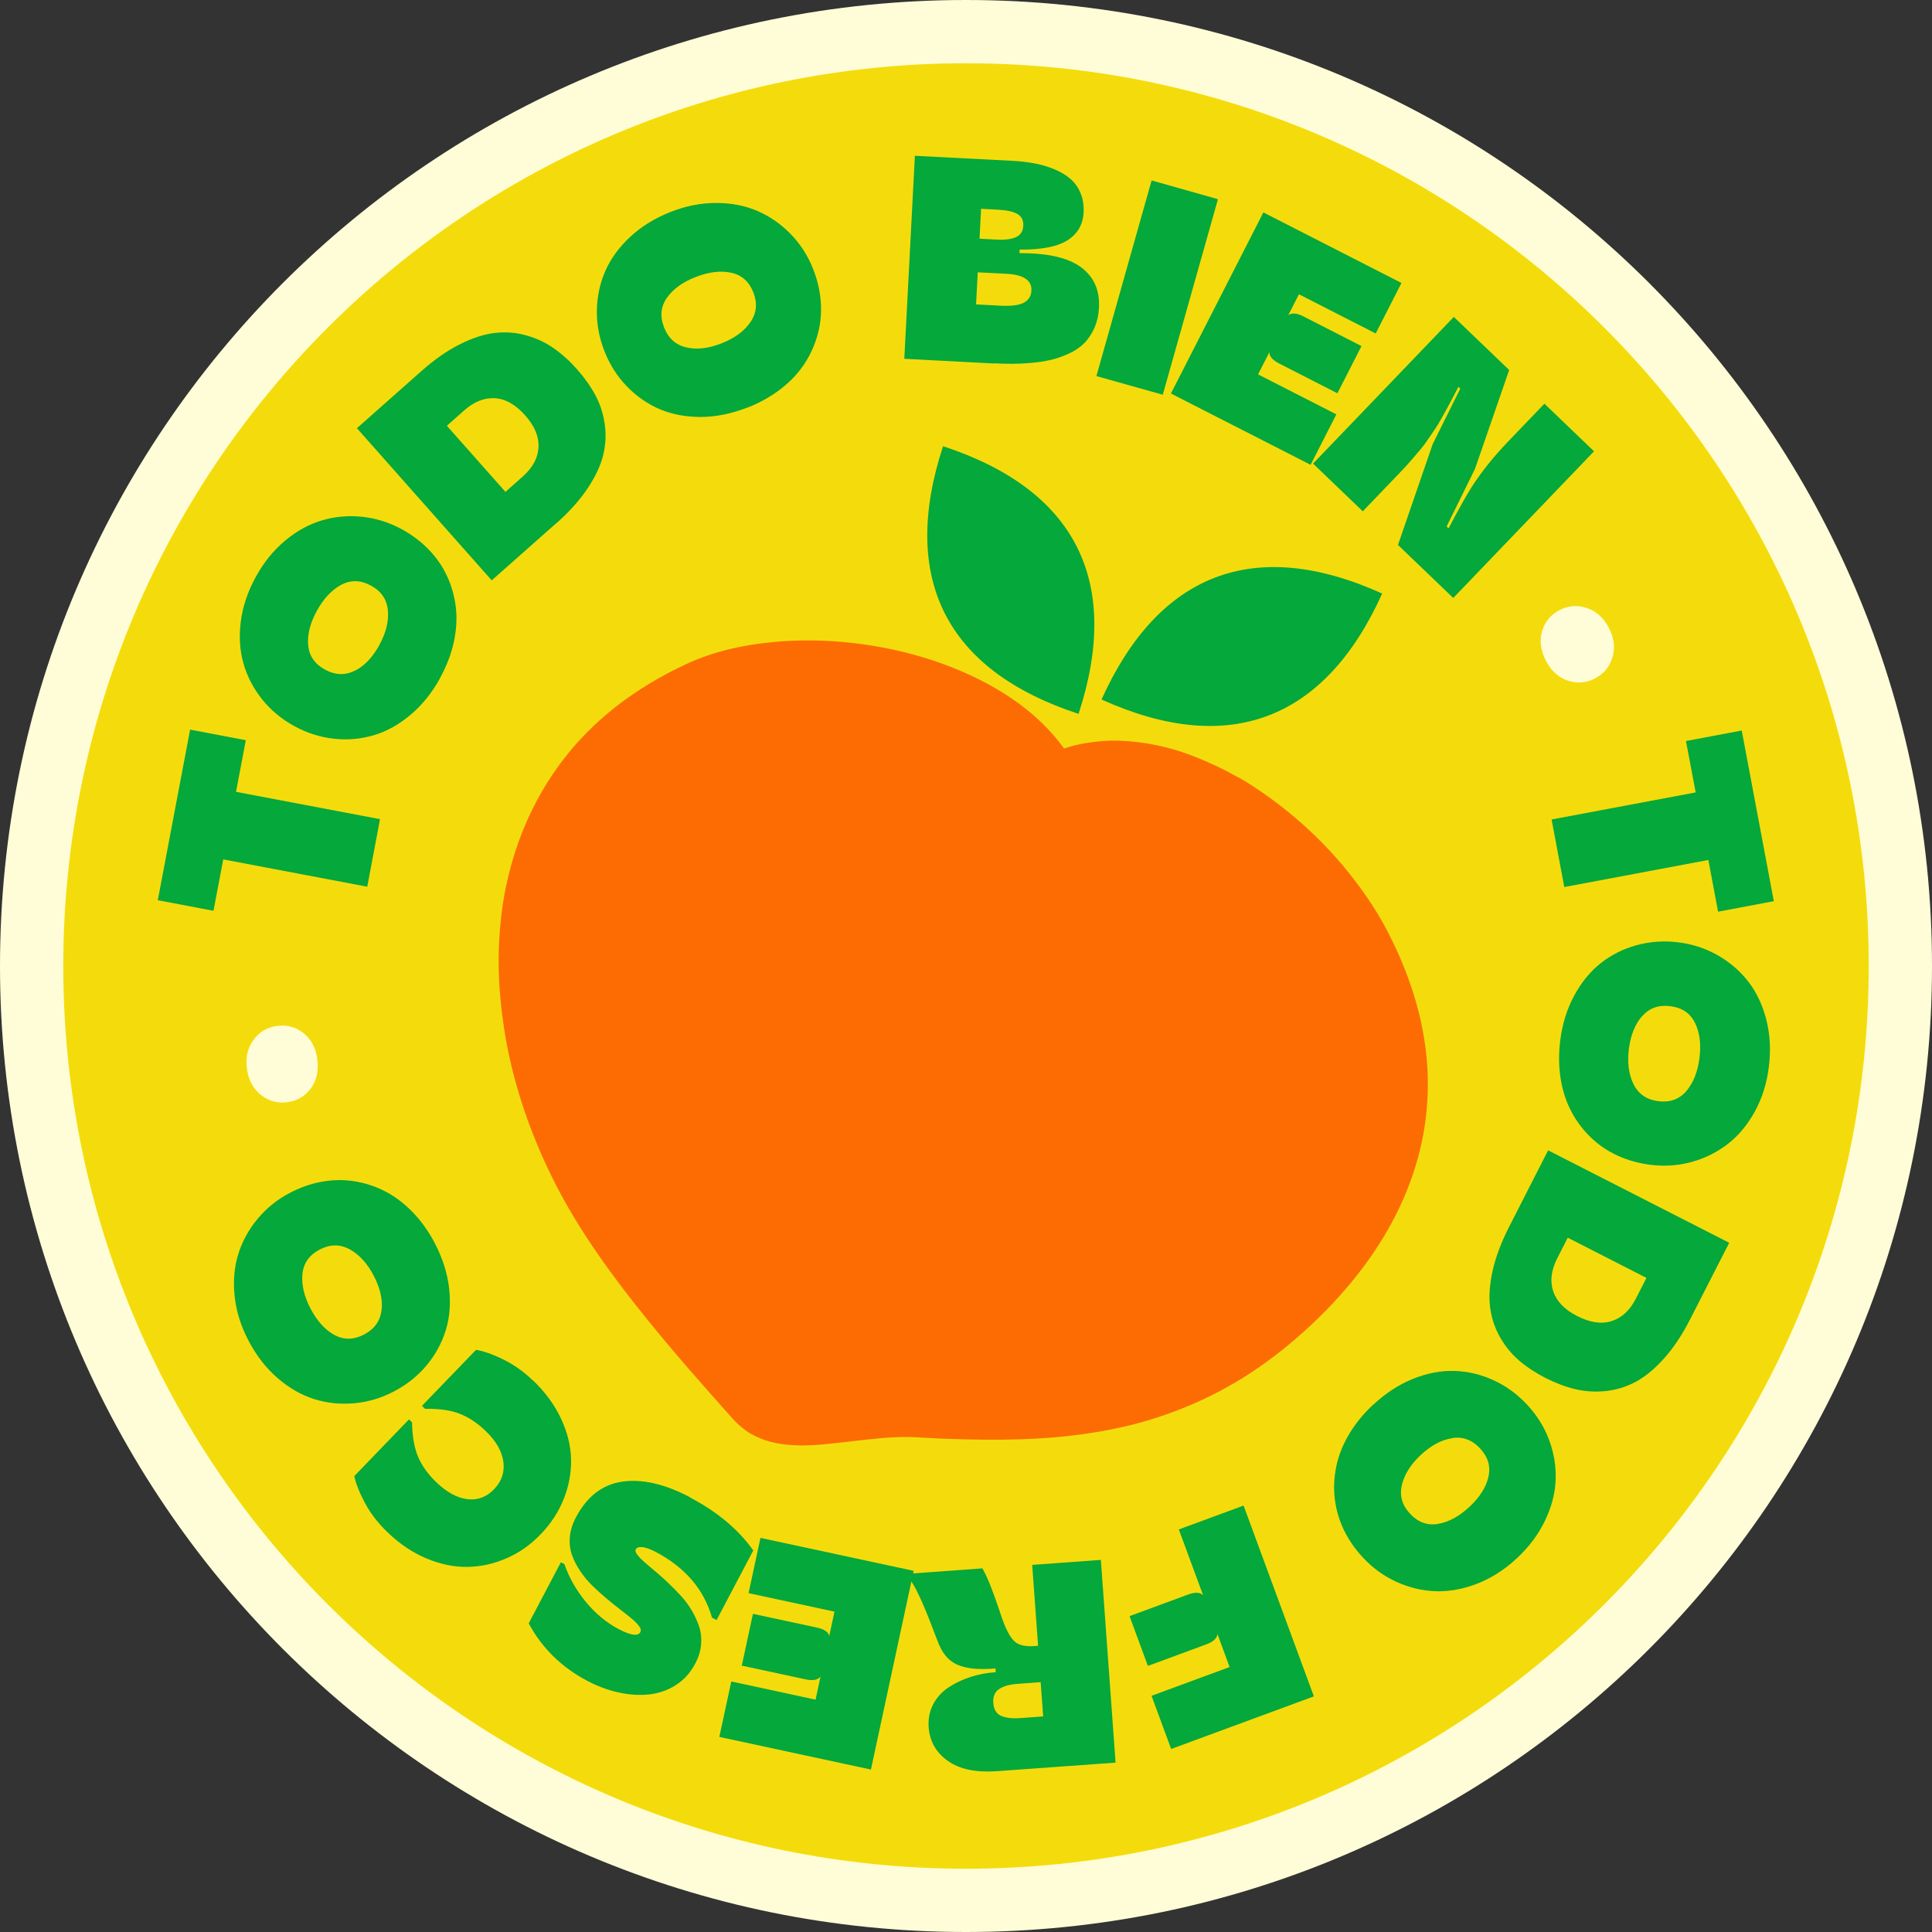<svg width="286" height="286" viewBox="0 0 286 286" fill="none" xmlns="http://www.w3.org/2000/svg">
<rect x="0" y="0" width="286" height="286" fill="#333333" stroke="none"/>
<g clip-path="url(#clip0_175_3132)">
<path d="M143 286C221.977 286 286 221.977 286 143C286 64.023 221.977 0 143 0C64.023 0 0 64.023 0 143C0 221.977 64.023 286 143 286Z" fill="#FFFDD7"/>
<path d="M143.001 276.634C216.804 276.634 276.634 216.804 276.634 143.001C276.634 69.197 216.804 9.367 143.001 9.367C69.197 9.367 9.367 69.197 9.367 143.001C9.367 216.804 69.197 276.634 143.001 276.634Z" fill="#F4DC0C"/>
<path d="M183.29 115.077C181.304 113.94 179.115 112.9 176.77 111.978C173.253 110.591 169.605 109.813 165.932 109.658C164.126 109.586 162.248 109.729 160.202 110.1C159.305 110.268 158.408 110.507 157.511 110.806C156.039 108.749 154.221 106.847 152.14 105.16C150.62 103.928 148.922 102.779 147.091 101.727C145.991 101.104 144.83 100.506 143.622 99.944C137.509 97.121 130.452 95.374 123.214 94.92C119.793 94.704 116.384 94.788 113.094 95.195C109.685 95.614 106.718 96.296 104.002 97.3C102.507 97.851 100.94 98.568 98.93 99.621C97.16 100.554 95.377 101.619 93.631 102.815C90.377 105.04 87.458 107.624 84.97 110.495C82.59 113.246 80.544 116.321 78.893 119.634C77.338 122.745 76.094 126.178 75.221 129.827C74.407 133.164 73.953 136.837 73.833 140.736C73.737 144.241 73.977 147.926 74.587 151.993C75.663 159.266 78.02 166.659 81.573 173.968C85.628 182.306 91.322 189.771 95.82 195.333C98.225 198.312 100.832 201.386 104.278 205.298C105.653 206.865 107.029 208.42 108.417 209.975C108.967 210.597 109.613 211.172 110.366 211.734C110.63 211.937 110.905 212.117 111.192 212.272C111.634 212.523 112.125 212.751 112.711 212.99C114.099 213.54 115.678 213.851 117.664 213.947C119.374 214.031 121.061 213.911 123.095 213.696C124.123 213.588 125.14 213.468 126.169 213.349C128.932 213.026 131.779 212.679 134.614 212.727C135.237 212.739 135.859 212.775 136.493 212.811L137.33 212.858C138.287 212.918 139.256 212.954 140.225 212.99C142.163 213.062 143.945 213.11 145.668 213.122C149.544 213.157 152.965 213.038 156.111 212.775C159.652 212.464 163.061 211.949 166.231 211.231C169.473 210.502 172.739 209.449 175.921 208.121C179.127 206.781 182.213 205.143 185.084 203.264C188.147 201.267 191.185 198.85 194.128 196.099C199.882 190.704 204.272 184.866 207.167 178.741C208.651 175.607 209.763 172.365 210.457 169.123C211.163 165.858 211.45 162.46 211.342 159.051C211.115 152.173 209.117 145.055 205.409 137.889C204.069 135.305 202.394 132.721 200.277 129.982C198.351 127.482 196.162 125.089 193.793 122.888C191.377 120.627 188.685 118.51 185.766 116.572C184.989 116.058 184.163 115.531 183.278 115.041" fill="#FC6C02"/>
<path d="M163.062 103.548C181.868 112.054 196.115 106.67 204.608 87.865C185.803 79.36 171.556 84.743 163.062 103.548Z" fill="#04A83B"/>
<path d="M159.663 105.675C166.087 86.068 159.221 72.479 139.602 66.055C133.178 85.661 140.045 99.251 159.663 105.675Z" fill="#04A83B"/>
<path d="M56.256 121.262L54.366 131.263L33.049 127.22L31.602 134.828L23.359 133.261L28.144 108.008L36.387 109.575L34.939 117.219L56.256 121.262Z" fill="#04A83B"/>
<path d="M65.168 100.344C63.96 102.545 62.5 104.363 60.778 105.811C59.055 107.258 57.249 108.275 55.335 108.837C53.433 109.399 51.459 109.579 49.413 109.351C47.368 109.124 45.418 108.502 43.54 107.473C41.662 106.445 40.083 105.129 38.803 103.526C37.523 101.923 36.602 100.164 36.051 98.25C35.501 96.336 35.357 94.255 35.644 92.018C35.931 89.781 36.673 87.568 37.87 85.391C39.042 83.249 40.501 81.455 42.224 80.019C43.946 78.584 45.765 77.591 47.679 77.029C49.593 76.466 51.578 76.287 53.624 76.502C55.67 76.718 57.632 77.34 59.498 78.357C61.005 79.182 62.333 80.187 63.469 81.359C64.606 82.531 65.515 83.847 66.185 85.295C66.855 86.742 67.285 88.285 67.477 89.888C67.668 91.503 67.572 93.202 67.19 94.996C66.807 96.791 66.125 98.573 65.156 100.332L65.168 100.344ZM52.524 99.303C53.947 98.585 55.155 97.317 56.148 95.499C57.141 93.681 57.572 91.97 57.416 90.355C57.273 88.74 56.447 87.52 54.928 86.695C53.409 85.857 51.937 85.821 50.526 86.563C49.114 87.317 47.906 88.597 46.901 90.427C45.908 92.245 45.478 93.944 45.621 95.511C45.765 97.09 46.59 98.298 48.109 99.124C49.617 99.949 51.088 100.009 52.512 99.279L52.524 99.303Z" fill="#04A83B"/>
<path d="M82.312 77.48L72.789 85.913L52.836 63.388L62.358 54.954C64.308 53.231 66.21 51.892 68.088 50.959C69.954 50.026 71.689 49.463 73.268 49.284C74.859 49.104 76.39 49.224 77.885 49.643C79.381 50.061 80.733 50.684 81.941 51.533C83.149 52.37 84.321 53.423 85.434 54.679C86.546 55.935 87.444 57.215 88.137 58.507C88.831 59.799 89.286 61.211 89.513 62.742C89.74 64.273 89.668 65.804 89.298 67.347C88.927 68.89 88.149 70.541 86.989 72.288C85.829 74.034 84.261 75.769 82.324 77.492L82.312 77.48ZM66.15 63.029L74.823 72.814L77.383 70.541C78.854 69.237 79.644 67.79 79.716 66.211C79.799 64.632 79.141 63.053 77.73 61.474C76.318 59.895 74.847 59.045 73.28 58.95C71.713 58.854 70.182 59.452 68.71 60.756L66.15 63.029Z" fill="#04A83B"/>
<path d="M110.616 60.336C108.284 61.245 105.999 61.712 103.75 61.724C101.501 61.724 99.467 61.341 97.637 60.563C95.807 59.774 94.192 58.638 92.768 57.166C91.345 55.683 90.244 53.948 89.466 51.962C88.689 49.965 88.318 47.943 88.354 45.898C88.402 43.84 88.82 41.902 89.622 40.084C90.424 38.265 91.656 36.579 93.306 35.047C94.957 33.516 96.943 32.296 99.264 31.375C101.549 30.478 103.798 30.035 106.047 30.047C108.284 30.047 110.329 30.454 112.147 31.243C113.978 32.033 115.605 33.169 117.052 34.653C118.488 36.136 119.6 37.859 120.378 39.844C121.012 41.447 121.382 43.062 121.502 44.689C121.622 46.316 121.478 47.907 121.059 49.45C120.641 50.993 119.995 52.453 119.11 53.817C118.224 55.18 117.064 56.425 115.617 57.549C114.169 58.673 112.518 59.606 110.64 60.348L110.616 60.336ZM101.584 51.424C103.14 51.783 104.874 51.592 106.812 50.826C108.738 50.072 110.162 49.032 111.083 47.692C112.004 46.364 112.147 44.893 111.525 43.29C110.891 41.675 109.791 40.706 108.224 40.371C106.657 40.036 104.898 40.251 102.96 41.017C101.034 41.77 99.623 42.799 98.713 44.103C97.804 45.407 97.673 46.866 98.307 48.481C98.941 50.084 100.029 51.065 101.584 51.424Z" fill="#04A83B"/>
<path d="M147.086 53.806L133.867 53.112L135.434 23.062L149.813 23.804C151.009 23.864 152.134 23.996 153.151 24.187C154.18 24.378 155.16 24.677 156.094 25.06C157.027 25.455 157.816 25.922 158.462 26.484C159.108 27.046 159.611 27.74 159.957 28.589C160.316 29.439 160.46 30.384 160.412 31.448C160.316 33.243 159.527 34.606 158.031 35.563C156.536 36.52 154.18 36.975 150.938 36.951L150.914 37.477C155.101 37.453 158.151 38.159 160.041 39.571C161.931 40.982 162.816 42.968 162.685 45.528C162.625 46.688 162.386 47.717 161.967 48.626C161.548 49.536 161.034 50.289 160.424 50.875C159.814 51.474 159.06 51.964 158.163 52.371C157.266 52.777 156.393 53.088 155.531 53.28C154.67 53.483 153.701 53.627 152.624 53.722C151.536 53.818 150.591 53.854 149.777 53.854C148.964 53.854 148.079 53.83 147.11 53.782L147.086 53.806ZM144.741 40.3L144.49 45.062L148.091 45.253C149.729 45.337 150.89 45.181 151.584 44.798C152.278 44.416 152.648 43.818 152.684 43.016C152.768 41.497 151.524 40.659 148.964 40.528L144.729 40.312L144.741 40.3ZM145.232 30.91L145.004 35.336L147.481 35.468C148.784 35.539 149.765 35.408 150.423 35.097C151.081 34.786 151.44 34.224 151.476 33.422C151.524 32.633 151.237 32.046 150.627 31.688C150.017 31.329 149.048 31.113 147.72 31.041L145.244 30.91H145.232Z" fill="#04A83B"/>
<path d="M172.126 58.435L162.305 55.672L170.475 26.711L180.296 29.486L172.126 58.447V58.435Z" fill="#04A83B"/>
<path d="M194.007 68.804L173.336 58.253L187.021 31.445L207.465 41.889L203.649 49.365L192.285 43.563L190.706 46.662C191.232 46.279 191.974 46.339 192.931 46.829L201.544 51.231L197.979 58.217L189.366 53.815C188.373 53.301 187.882 52.751 187.918 52.129L186.232 55.418L197.823 61.34L194.019 68.792L194.007 68.804Z" fill="#04A83B"/>
<path d="M201.732 75.684L194.375 68.626L215.214 46.914L223.408 54.773L218.348 69.404L214.149 77.933L214.436 78.208C215.967 75.301 217.116 73.255 217.857 72.095C219.329 69.822 221.111 67.585 223.229 65.384L228.624 59.762L235.969 66.808L215.13 88.52L206.948 80.672L212.08 65.755L216.171 57.525L215.896 57.262C215.776 57.477 215.501 58.003 215.07 58.841C214.628 59.666 214.352 60.204 214.221 60.432C214.089 60.671 213.826 61.138 213.431 61.855C213.037 62.573 212.726 63.087 212.498 63.41C212.271 63.733 211.948 64.212 211.517 64.858C211.087 65.504 210.68 66.054 210.285 66.521C209.89 66.987 209.424 67.537 208.886 68.159C208.347 68.782 207.761 69.416 207.139 70.061L201.744 75.684H201.732Z" fill="#04A83B"/>
<path d="M228.861 97.826C228.071 96.319 227.868 94.86 228.275 93.46C228.681 92.061 229.531 91.02 230.847 90.326C232.15 89.644 233.49 89.537 234.89 90.003C236.289 90.47 237.378 91.451 238.156 92.934C238.933 94.405 239.113 95.853 238.706 97.264C238.299 98.676 237.438 99.729 236.146 100.41C234.83 101.104 233.49 101.212 232.103 100.757C230.727 100.303 229.638 99.322 228.849 97.815L228.861 97.826Z" fill="#FFFDD7"/>
<path d="M231.566 131.312L229.688 121.311L251.017 117.304L249.581 109.696L257.835 108.141L262.584 133.405L254.33 134.961L252.895 127.305L231.566 131.312Z" fill="#04A83B"/>
<path d="M230.959 154.09C231.27 151.601 231.952 149.376 233.028 147.391C234.105 145.405 235.409 143.802 236.976 142.57C238.543 141.338 240.314 140.452 242.287 139.914C244.261 139.376 246.319 139.232 248.436 139.495C250.553 139.758 252.515 140.404 254.298 141.421C256.08 142.438 257.587 143.742 258.808 145.309C260.028 146.888 260.913 148.766 261.475 150.955C262.038 153.145 262.157 155.465 261.846 157.942C261.547 160.37 260.853 162.571 259.777 164.533C258.7 166.495 257.372 168.098 255.805 169.318C254.238 170.538 252.456 171.435 250.47 171.997C248.484 172.548 246.438 172.691 244.321 172.428C242.61 172.213 241.019 171.77 239.524 171.1C238.041 170.43 236.713 169.545 235.553 168.433C234.392 167.332 233.423 166.064 232.658 164.629C231.88 163.193 231.342 161.578 231.043 159.772C230.744 157.965 230.72 156.063 230.959 154.066V154.09ZM243.101 150.405C242.048 151.601 241.39 153.228 241.127 155.274C240.876 157.331 241.103 159.078 241.833 160.525C242.563 161.973 243.783 162.798 245.493 163.014C247.216 163.229 248.592 162.727 249.632 161.518C250.673 160.298 251.319 158.659 251.582 156.59C251.833 154.532 251.606 152.798 250.9 151.386C250.195 149.974 248.974 149.161 247.252 148.946C245.541 148.73 244.166 149.221 243.101 150.417V150.405Z" fill="#04A83B"/>
<path d="M223.396 181.618L229.174 170.289L255.982 183.974L250.192 195.303C249.007 197.623 247.715 199.561 246.316 201.116C244.916 202.672 243.517 203.82 242.105 204.574C240.693 205.315 239.222 205.77 237.679 205.925C236.136 206.081 234.652 205.985 233.217 205.65C231.781 205.303 230.31 204.753 228.815 203.999C227.319 203.234 226.015 202.373 224.903 201.428C223.79 200.471 222.845 199.334 222.08 197.994C221.314 196.654 220.812 195.207 220.596 193.616C220.381 192.037 220.501 190.219 220.943 188.173C221.398 186.127 222.211 183.938 223.396 181.618ZM243.72 189.166L232.08 183.221L230.525 186.271C229.628 188.029 229.425 189.656 229.927 191.152C230.43 192.647 231.614 193.879 233.504 194.836C235.394 195.793 237.081 196.044 238.576 195.566C240.071 195.087 241.28 193.975 242.177 192.216L243.732 189.166H243.72Z" fill="#04A83B"/>
<path d="M203.312 207.92C205.142 206.221 207.104 204.941 209.197 204.104C211.291 203.267 213.324 202.884 215.31 202.944C217.296 203.003 219.222 203.458 221.088 204.319C222.954 205.169 224.617 206.389 226.076 207.956C227.536 209.523 228.624 211.269 229.33 213.195C230.048 215.121 230.359 217.083 230.287 219.069C230.215 221.055 229.689 223.076 228.708 225.11C227.739 227.144 226.34 229.01 224.509 230.709C222.715 232.371 220.777 233.615 218.684 234.429C216.59 235.242 214.556 235.613 212.559 235.553C210.561 235.494 208.635 235.027 206.745 234.178C204.867 233.328 203.204 232.12 201.757 230.565C200.584 229.309 199.639 227.933 198.933 226.474C198.228 225.002 197.785 223.471 197.594 221.88C197.402 220.289 197.486 218.698 197.809 217.107C198.132 215.516 198.754 213.925 199.687 212.346C200.62 210.767 201.816 209.296 203.288 207.92H203.312ZM214.987 212.896C213.408 213.136 211.865 213.949 210.346 215.361C208.826 216.772 207.893 218.268 207.523 219.835C207.152 221.414 207.558 222.825 208.731 224.081C209.915 225.349 211.291 225.852 212.87 225.589C214.449 225.325 216.004 224.476 217.523 223.065C219.042 221.653 219.976 220.182 220.334 218.638C220.693 217.095 220.287 215.696 219.102 214.416C217.93 213.16 216.554 212.645 214.975 212.872L214.987 212.896Z" fill="#04A83B"/>
<path d="M174.52 226.404L184.09 222.875L194.497 251.119L173.372 258.906L170.465 251.035L182.021 246.776L180.226 241.895C180.154 242.529 179.604 243.044 178.587 243.415L169.926 246.609L167.211 239.24L175.872 236.046C176.913 235.663 177.654 235.699 178.097 236.141L174.508 226.416L174.52 226.404Z" fill="#04A83B"/>
<path d="M152.796 231.656L162.964 230.914L165.142 260.928L147.521 262.196C144.458 262.411 142.066 261.909 140.319 260.677C138.573 259.445 137.628 257.782 137.472 255.688C137.389 254.444 137.604 253.32 138.142 252.291C138.681 251.274 139.434 250.437 140.415 249.791C141.396 249.145 142.473 248.631 143.657 248.248C144.841 247.865 146.097 247.626 147.401 247.542L147.365 246.992C146.241 247.075 145.272 247.087 144.47 247.04C143.669 246.992 142.903 246.848 142.174 246.609C141.444 246.37 140.834 245.987 140.307 245.472C139.793 244.958 139.362 244.276 139.004 243.451C138.92 243.259 138.549 242.314 137.903 240.616C137.257 238.917 136.635 237.434 136.037 236.166C135.439 234.898 134.912 234.024 134.458 233.534L134.422 232.972L145.427 232.17C145.834 232.888 146.217 233.725 146.6 234.682C146.983 235.639 147.353 236.68 147.736 237.793C148.107 238.905 148.334 239.563 148.406 239.766C149.028 241.465 149.65 242.554 150.272 243.056C150.894 243.558 151.815 243.762 153.048 243.678L153.67 243.63L152.796 231.632V231.656ZM154.423 254.074L154.052 249.013L150.643 249.265C149.447 249.348 148.526 249.611 147.892 250.042C147.258 250.473 146.971 251.167 147.042 252.112C147.114 253.045 147.485 253.667 148.167 253.99C148.849 254.301 149.794 254.42 151.014 254.337L154.423 254.085V254.074Z" fill="#04A83B"/>
<path d="M112.561 227.656L135.254 232.537L128.926 261.953L106.484 257.12L108.255 248.914L120.732 251.605L121.461 248.196C121.055 248.698 120.325 248.83 119.272 248.603L109.81 246.569L111.461 238.901L120.923 240.935C122.024 241.174 122.634 241.593 122.753 242.191L123.531 238.578L110.815 235.839L112.573 227.656H112.561Z" fill="#04A83B"/>
<path d="M102.143 221.673C106.21 223.815 109.332 226.434 111.509 229.521L106.078 239.821L105.397 239.462C104.2 235.275 101.425 232.033 97.071 229.736C96.305 229.329 95.659 229.102 95.133 229.03C94.606 228.971 94.26 229.078 94.104 229.377C94.008 229.557 94.08 229.796 94.319 230.119C94.559 230.442 94.906 230.813 95.372 231.219C95.839 231.638 96.389 232.093 96.999 232.607C97.621 233.121 98.243 233.684 98.901 234.306C99.547 234.928 100.193 235.574 100.803 236.244C101.425 236.914 101.963 237.655 102.43 238.445C102.896 239.246 103.255 240.048 103.519 240.861C103.782 241.675 103.865 242.548 103.782 243.481C103.698 244.414 103.411 245.335 102.92 246.256C102.203 247.632 101.222 248.709 100.002 249.474C98.781 250.252 97.454 250.694 96.006 250.838C94.559 250.982 93.075 250.874 91.52 250.527C89.965 250.18 88.446 249.618 86.95 248.828C83.134 246.819 80.239 243.983 78.266 240.311L83.027 231.267L83.553 231.542C84.223 233.504 85.276 235.359 86.699 237.105C88.123 238.84 89.762 240.203 91.604 241.172C93.386 242.105 94.451 242.249 94.798 241.603C94.918 241.364 94.87 241.077 94.618 240.742C94.379 240.407 94.008 240.024 93.506 239.605C93.003 239.187 92.429 238.732 91.771 238.229C91.113 237.727 90.431 237.177 89.726 236.579C89.02 235.981 88.326 235.358 87.656 234.701C86.986 234.043 86.388 233.325 85.874 232.547C85.359 231.77 84.953 230.98 84.666 230.167C84.379 229.353 84.271 228.468 84.355 227.523C84.438 226.566 84.737 225.609 85.24 224.652C86.891 221.518 89.187 219.747 92.142 219.329C95.097 218.91 98.434 219.688 102.155 221.649L102.143 221.673Z" fill="#04A83B"/>
<path d="M78.95 204.39C80.757 206.125 82.12 208.015 83.065 210.036C84.01 212.058 84.501 214.068 84.537 216.053C84.573 218.039 84.214 219.989 83.448 221.903C82.682 223.817 81.546 225.564 80.027 227.131C78.543 228.674 76.869 229.858 74.99 230.672C73.124 231.497 71.198 231.916 69.213 231.952C67.239 231.988 65.217 231.569 63.148 230.708C61.078 229.846 59.14 228.542 57.334 226.796C55.958 225.468 54.846 224.032 54.032 222.501C53.207 220.97 52.68 219.63 52.453 218.506L60.54 210.12L60.994 210.563C61.03 212.656 61.341 214.367 61.904 215.683C62.466 216.999 63.363 218.243 64.583 219.415C66.138 220.91 67.669 221.748 69.189 221.927C70.708 222.107 72.024 221.616 73.148 220.444C74.273 219.271 74.727 217.92 74.512 216.364C74.297 214.821 73.423 213.302 71.892 211.831C70.672 210.658 69.392 209.809 68.052 209.283C66.713 208.756 65.002 208.517 62.92 208.553L62.466 208.11L70.469 199.82C71.605 200.012 72.957 200.478 74.524 201.256C76.091 202.021 77.562 203.074 78.938 204.402L78.95 204.39Z" fill="#04A83B"/>
<path d="M64.355 184.021C65.515 186.234 66.221 188.459 66.484 190.696C66.735 192.933 66.58 195.002 65.994 196.904C65.407 198.806 64.463 200.541 63.147 202.12C61.831 203.699 60.228 204.979 58.326 205.972C56.436 206.965 54.462 207.551 52.416 207.73C50.371 207.91 48.397 207.706 46.495 207.108C44.593 206.51 42.786 205.469 41.088 203.998C39.389 202.527 37.953 200.684 36.793 198.471C35.657 196.306 34.963 194.105 34.736 191.88C34.496 189.655 34.676 187.585 35.262 185.683C35.848 183.781 36.805 182.035 38.121 180.444C39.437 178.853 41.04 177.561 42.918 176.58C44.449 175.778 46.004 175.228 47.619 174.941C49.222 174.642 50.813 174.618 52.404 174.857C53.983 175.109 55.503 175.587 56.95 176.329C58.398 177.058 59.761 178.087 61.041 179.391C62.321 180.707 63.434 182.25 64.367 184.033L64.355 184.021ZM56.483 193.973C56.675 192.394 56.28 190.684 55.323 188.842C54.366 187.011 53.17 185.707 51.746 184.93C50.323 184.164 48.851 184.176 47.32 184.978C45.789 185.779 44.94 186.975 44.772 188.578C44.617 190.169 45.011 191.892 45.98 193.734C46.937 195.564 48.122 196.868 49.509 197.622C50.897 198.376 52.368 198.352 53.9 197.55C55.419 196.749 56.28 195.564 56.471 193.973H56.483Z" fill="#04A83B"/>
<path d="M46.958 156.758C47.197 158.445 46.898 159.881 46.049 161.065C45.199 162.249 44.039 162.943 42.58 163.158C41.12 163.362 39.816 163.015 38.656 162.106C37.495 161.197 36.79 159.917 36.562 158.254C36.323 156.603 36.634 155.179 37.495 153.983C38.357 152.787 39.517 152.081 40.965 151.878C42.436 151.674 43.74 152.009 44.888 152.907C46.037 153.804 46.73 155.084 46.97 156.758H46.958Z" fill="#FFFDD7"/>
</g>
<defs>
<clipPath id="clip0_175_3132">
<rect width="286" height="286" fill="white"/>
</clipPath>
</defs>
</svg>
